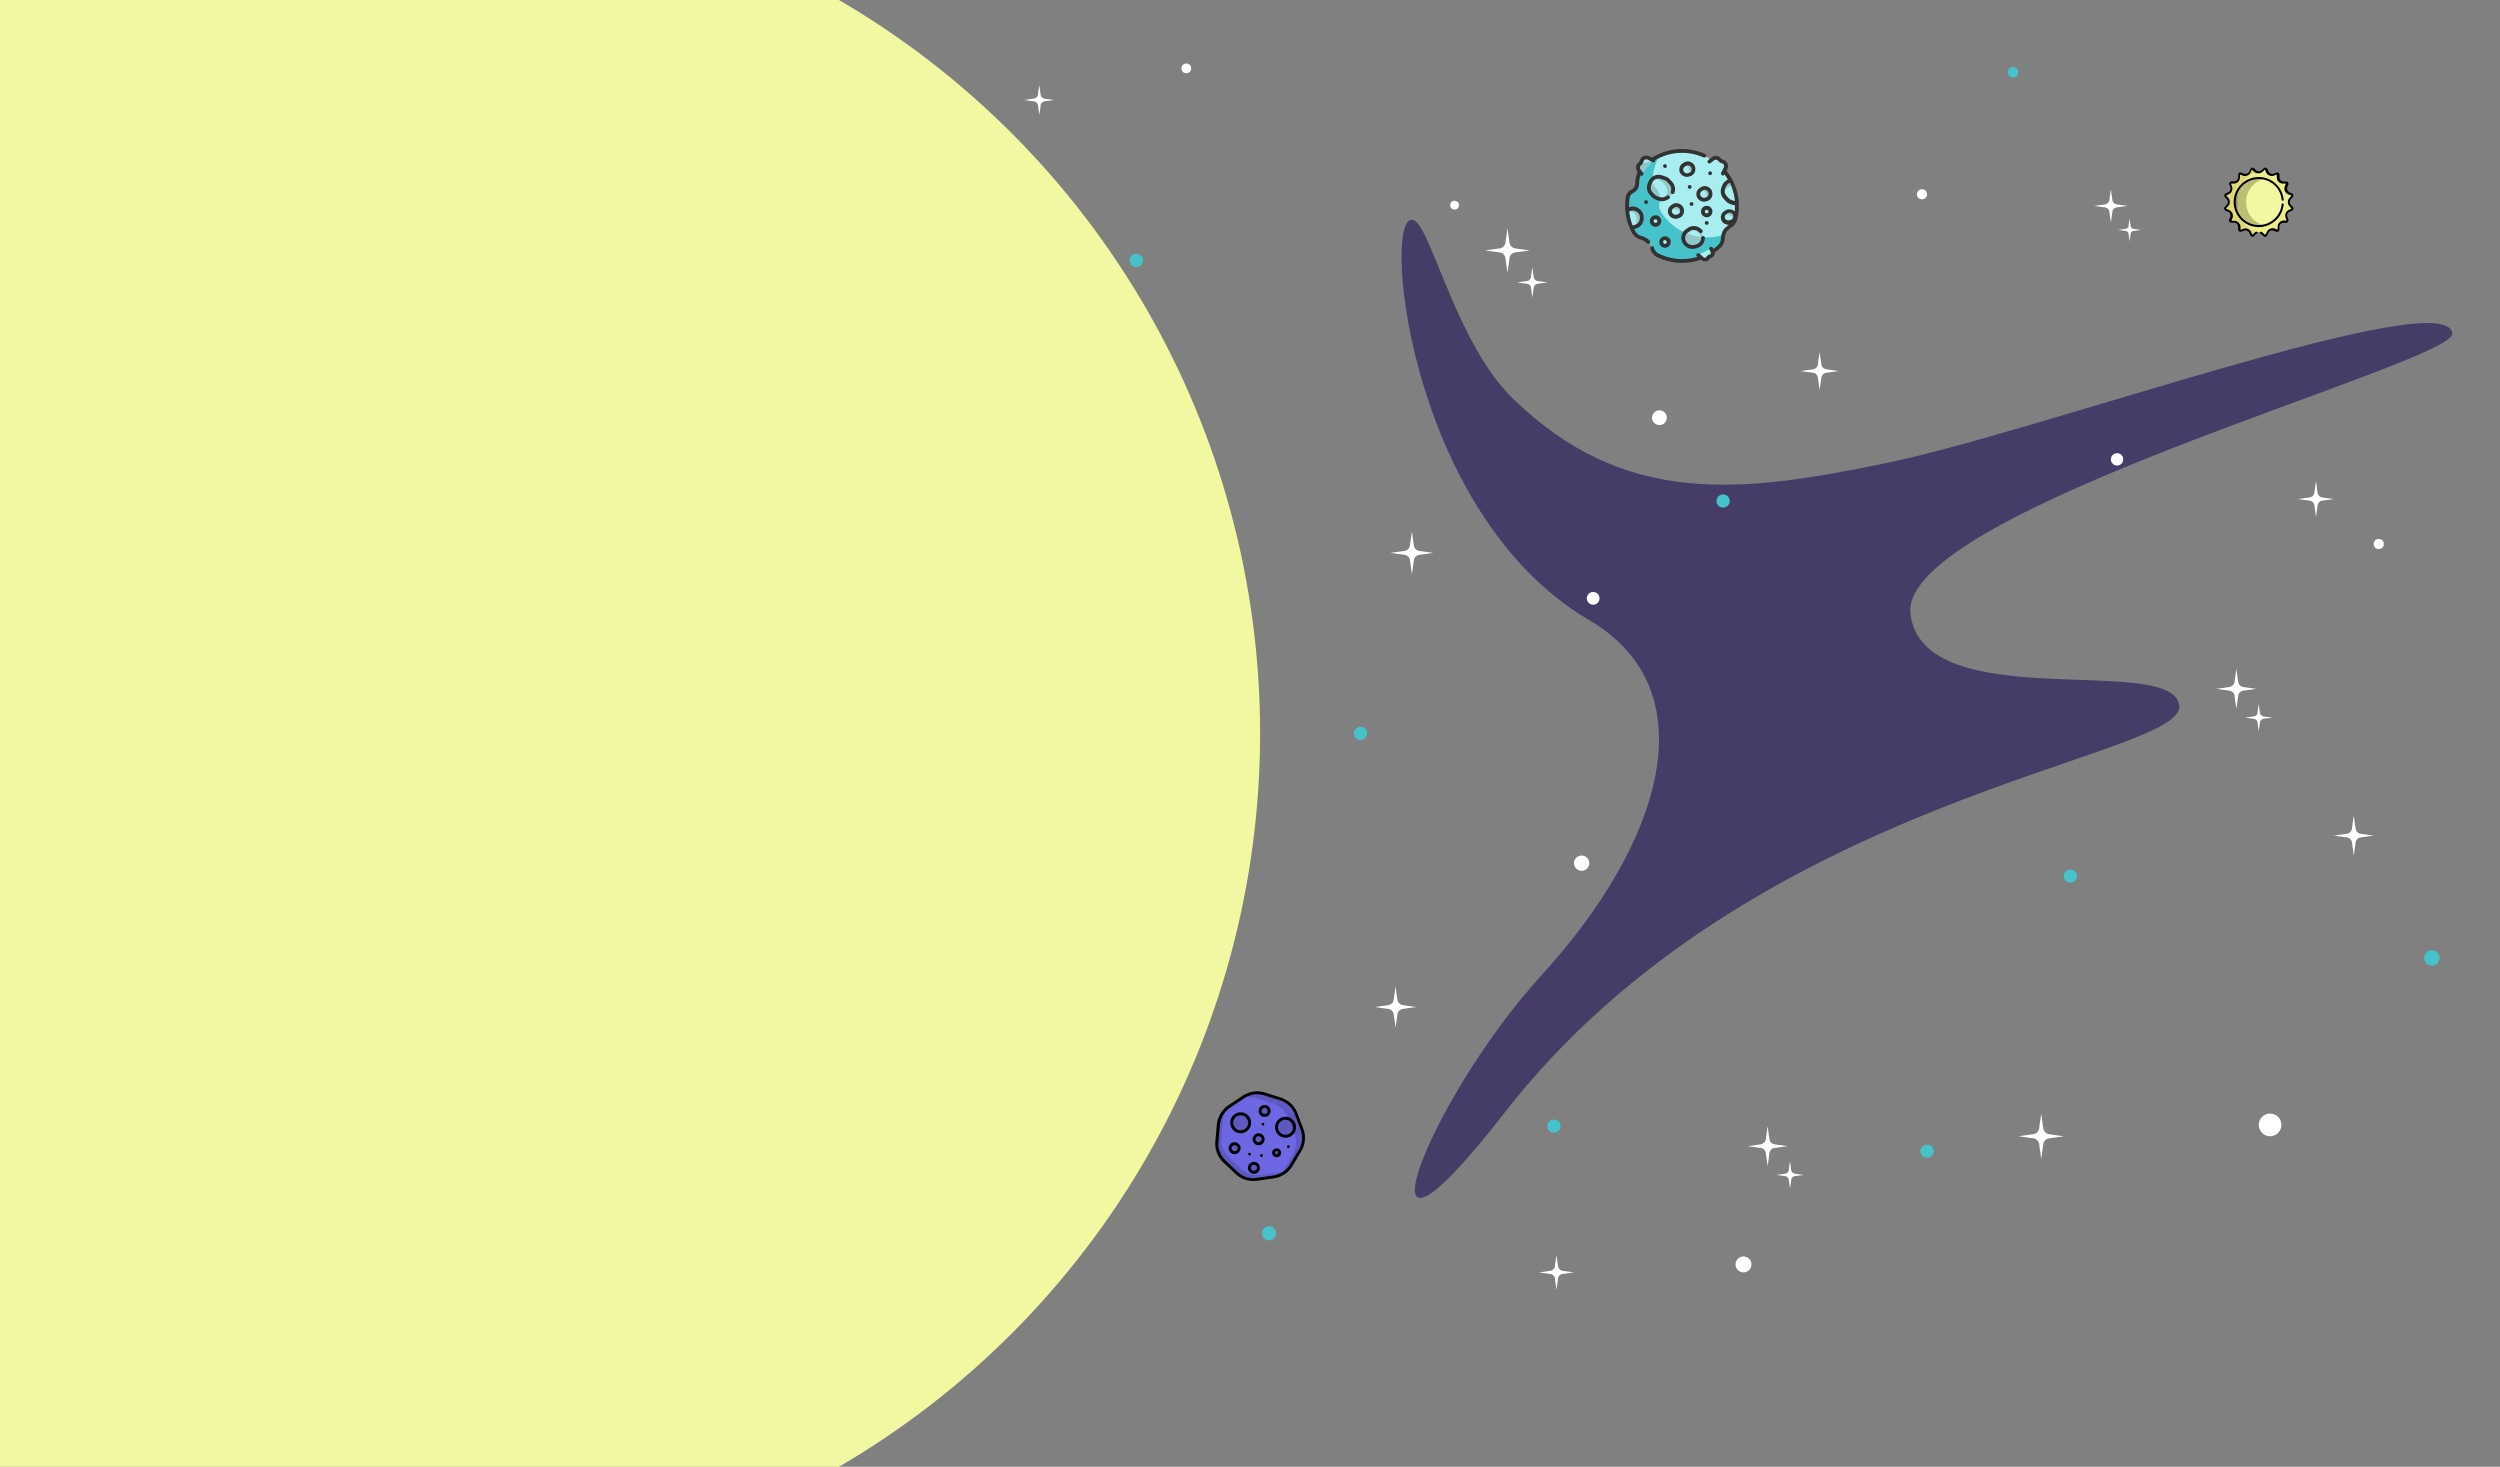 <svg id="visual" xmlns="http://www.w3.org/2000/svg" viewBox="0 0 767 450"><rect x="0" y="0" width="767" height="450" fill="#808080" stroke="none"/><defs><style>.cls-1{fill:#453c67;}.cls-2{fill:#f2f7a1;}.cls-3{fill:#fff;}.cls-4{fill:#46c2cb;}.cls-5{fill:#6d67e4;}.cls-6,.cls-8{fill:#25223a;}.cls-11,.cls-15,.cls-6,.cls-7{opacity:0.2;}.cls-11,.cls-15,.cls-6{isolation:isolate;}.cls-9{fill:#bdc3c7;}.cls-10{fill:#a8edef;}.cls-11,.cls-12{fill:#323232;}.cls-13{fill:#eded8e;}.cls-14{fill:#ddda76;}</style></defs><title>backgroundnaut</title><g id="Layer_1-2" data-name="Layer 1-2"><path class="cls-1" d="M464.08,122.21c34.42,33.53,70.14,29,114.3,19.93,47.4-9.72,172.1-55.28,174-39.87,1.15,9.1-170.15,54.37-166.25,86.09s80.53,11.78,82.47,28.1S537.47,243.64,461.48,341.52c-48.71,62.75-24.67-2.72,11.69-42.59S524.68,212,487.46,190.18c-57.15-33.54-63.93-129.8-53.25-122.35C439.4,71.46,447.24,105.8,464.08,122.21Z"/></g><circle class="cls-2" cx="126.08" cy="225" r="260.52"/><g id="Layer_1-2-2" data-name="Layer 1-2"><path class="cls-3" d="M645.74,62.73a1.62,1.62,0,0,0,1.43-1.43c.05-.6.45-3.24.45-3.24s.34,2.64.45,3.24a1.58,1.58,0,0,0,1.42,1.42l3.24.45s-2.64.38-3.24.45a1.53,1.53,0,0,0-1.42,1.43c-.08.6-.45,3.24-.45,3.24s-.39-2.64-.45-3.24a1.58,1.58,0,0,0-1.43-1.43c-.6-.06-3.24-.45-3.24-.45S645.14,62.79,645.74,62.73Z"/><path class="cls-3" d="M652.06,70.22a1.08,1.08,0,0,0,1-1c0-.41.31-2.2.31-2.2s.23,1.8.3,2.2a1.08,1.08,0,0,0,1,1l2.2.31-2.2.31a1,1,0,0,0-1,1c-.06.4-.31,2.2-.31,2.2s-.27-1.8-.31-2.2a1,1,0,0,0-1-1l-2.2-.31Z"/></g><g id="Layer_1-2-3" data-name="Layer 1-2"><path class="cls-3" d="M425.84,308.4a2,2,0,0,0,1.77-1.77c.06-.74.56-4,.56-4s.42,3.29.56,4a2,2,0,0,0,1.77,1.77l4,.56-4,.56a1.9,1.9,0,0,0-1.77,1.77c-.1.74-.56,4-.56,4s-.48-3.27-.56-4a2,2,0,0,0-1.77-1.77c-.74-.08-4-.56-4-.56S425.1,308.49,425.84,308.4Z"/></g><g id="Layer_1-2-4" data-name="Layer 1-2"><path class="cls-3" d="M430.77,169.05a2.06,2.06,0,0,0,1.83-1.83c.07-.77.58-4.16.58-4.16s.44,3.4.58,4.16a2,2,0,0,0,1.83,1.83l4.15.58-4.15.57a2,2,0,0,0-1.83,1.84c-.1.76-.58,4.15-.58,4.15s-.5-3.39-.58-4.15a2,2,0,0,0-1.83-1.84c-.77-.08-4.15-.57-4.15-.57S430,169.14,430.77,169.05Z"/></g><g id="Layer_1-2-5" data-name="Layer 1-2"><path class="cls-3" d="M460,76.23a2.16,2.16,0,0,0,1.91-1.91c.06-.79.6-4.31.6-4.31s.45,3.53.59,4.31A2.13,2.13,0,0,0,465,76.23l4.32.6s-3.52.5-4.32.6a2,2,0,0,0-1.9,1.91l-.6,4.31s-.53-3.52-.61-4.31a2.09,2.09,0,0,0-1.9-1.91c-.8-.09-4.32-.6-4.32-.6S459.19,76.32,460,76.23Z"/><path class="cls-3" d="M468.42,86.24a1.48,1.48,0,0,0,1.3-1.3c0-.55.41-2.94.41-2.94s.31,2.4.41,2.94a1.43,1.43,0,0,0,1.29,1.29l2.94.41-2.94.41a1.39,1.39,0,0,0-1.29,1.3c-.07.54-.41,2.94-.41,2.94s-.36-2.4-.41-2.94a1.42,1.42,0,0,0-1.3-1.3c-.54-.06-2.94-.41-2.94-.41S467.88,86.3,468.42,86.24Z"/></g><g id="Layer_1-2-6" data-name="Layer 1-2"><path class="cls-3" d="M475.56,389.9a1.7,1.7,0,0,0,1.5-1.5c.05-.63.47-3.4.47-3.4s.36,2.78.47,3.4a1.67,1.67,0,0,0,1.5,1.5l3.4.47-3.4.47a1.61,1.61,0,0,0-1.5,1.5c-.08.62-.47,3.4-.47,3.4s-.41-2.77-.47-3.4a1.66,1.66,0,0,0-1.5-1.5c-.63-.07-3.4-.47-3.4-.47S474.93,390,475.56,389.9Z"/></g><g id="Layer_1-2-7" data-name="Layer 1-2"><path class="cls-3" d="M623.65,348a2.21,2.21,0,0,0,2-1.95c.06-.81.61-4.39.61-4.39s.46,3.59.61,4.39a2.16,2.16,0,0,0,1.94,1.95l4.4.61-4.4.61a2.08,2.08,0,0,0-1.94,1.94c-.11.81-.61,4.4-.61,4.4s-.53-3.59-.62-4.4a2.11,2.11,0,0,0-1.94-1.94c-.81-.09-4.39-.61-4.39-.61S622.84,348.08,623.65,348Z"/></g><g id="Layer_1-2-8" data-name="Layer 1-2"><path class="cls-3" d="M540.06,351.1a2,2,0,0,0,1.72-1.71c.06-.72.54-3.88.54-3.88s.41,3.17.54,3.88a1.9,1.9,0,0,0,1.71,1.71l3.88.54-3.88.54a1.83,1.83,0,0,0-1.71,1.72l-.54,3.88s-.47-3.17-.54-3.88a1.89,1.89,0,0,0-1.72-1.72c-.71-.08-3.88-.54-3.88-.54Z"/><path class="cls-3" d="M547.65,360.1a1.32,1.32,0,0,0,1.16-1.17c0-.49.37-2.64.37-2.64s.28,2.16.37,2.64a1.29,1.29,0,0,0,1.16,1.17l2.65.37-2.65.36a1.25,1.25,0,0,0-1.16,1.17l-.37,2.64s-.32-2.15-.37-2.64a1.27,1.27,0,0,0-1.16-1.17c-.49-.05-2.65-.36-2.65-.36Z"/></g><g id="Layer_1-2-9" data-name="Layer 1-2"><path class="cls-3" d="M719.91,255.83a1.94,1.94,0,0,0,1.71-1.71c0-.71.53-3.86.53-3.86s.41,3.16.54,3.86a1.9,1.9,0,0,0,1.7,1.71l3.87.53s-3.15.45-3.87.54a1.83,1.83,0,0,0-1.7,1.71l-.54,3.86s-.46-3.15-.54-3.86a1.85,1.85,0,0,0-1.7-1.71c-.71-.08-3.87-.54-3.87-.54S719.2,255.91,719.91,255.83Z"/></g><g id="Layer_1-2-10" data-name="Layer 1-2"><path class="cls-3" d="M708.53,152.63a1.74,1.74,0,0,0,1.54-1.54c0-.64.48-3.48.48-3.48s.37,2.85.48,3.48a1.7,1.7,0,0,0,1.54,1.54l3.47.48-3.47.48a1.65,1.65,0,0,0-1.54,1.54c-.08.64-.48,3.48-.48,3.48s-.42-2.84-.49-3.48a1.67,1.67,0,0,0-1.53-1.54c-.64-.07-3.48-.48-3.48-.48S707.89,152.7,708.53,152.63Z"/></g><g id="Layer_1-2-11" data-name="Layer 1-2"><path class="cls-3" d="M556.12,113.33a1.86,1.86,0,0,0,1.64-1.64c0-.69.51-3.71.51-3.71s.39,3,.52,3.71a1.81,1.81,0,0,0,1.63,1.63l3.71.52-3.71.52a1.74,1.74,0,0,0-1.63,1.63c-.1.68-.52,3.71-.52,3.71s-.45-3-.52-3.71a1.79,1.79,0,0,0-1.63-1.64c-.68-.07-3.71-.51-3.71-.51S555.44,113.4,556.12,113.33Z"/></g><g id="Layer_1-2-12" data-name="Layer 1-2"><path class="cls-3" d="M683.86,210.8a2,2,0,0,0,1.72-1.71c.06-.72.54-3.89.54-3.89s.41,3.18.54,3.89a1.9,1.9,0,0,0,1.71,1.71l3.88.54s-3.16.45-3.88.54a1.83,1.83,0,0,0-1.71,1.71l-.54,3.89s-.47-3.17-.54-3.89a1.87,1.87,0,0,0-1.72-1.71c-.71-.08-3.88-.54-3.88-.54S683.15,210.88,683.86,210.8Z"/><path class="cls-3" d="M691.45,219.8a1.33,1.33,0,0,0,1.17-1.17c0-.49.36-2.64.36-2.64s.28,2.16.37,2.64a1.31,1.31,0,0,0,1.17,1.17l2.64.36-2.64.37a1.25,1.25,0,0,0-1.17,1.17c-.06.48-.37,2.64-.37,2.64s-.32-2.15-.37-2.64a1.27,1.27,0,0,0-1.16-1.17c-.49-.05-2.64-.37-2.64-.37S691,219.85,691.45,219.8Z"/></g><circle class="cls-4" cx="348.64" cy="79.9" r="2.06"/><circle class="cls-3" cx="446.26" cy="62.94" r="1.35"/><circle class="cls-3" cx="509.11" cy="128.15" r="2.27"/><circle class="cls-3" cx="589.67" cy="59.6" r="1.54"/><circle class="cls-4" cx="635.19" cy="268.81" r="2.03"/><circle class="cls-3" cx="485.25" cy="264.82" r="2.35"/><circle class="cls-3" cx="649.52" cy="140.93" r="1.9"/><circle class="cls-3" cx="488.78" cy="183.57" r="1.96"/><circle class="cls-4" cx="389.35" cy="378.38" r="2.19"/><circle class="cls-3" cx="534.9" cy="387.92" r="2.45"/><circle class="cls-3" cx="696.46" cy="345.12" r="3.48"/><circle class="cls-4" cx="746.09" cy="293.88" r="2.35"/><circle class="cls-3" cx="729.81" cy="166.9" r="1.55"/><circle class="cls-4" cx="617.6" cy="22.18" r="1.6"/><g id="Layer_1-2-13" data-name="Layer 1-2"><path class="cls-5" d="M399.42,346.46l-1.79-4.77a7.6,7.6,0,0,0-4.79-4.52L388,335.64a7.55,7.55,0,0,0-6.54,1l-4.25,2.84a5.4,5.4,0,0,0-.46.33,7.67,7.67,0,0,0-3,5.35l-.45,5.09a7.54,7.54,0,0,0,2.32,6.15l3.7,3.49a7.54,7.54,0,0,0,6.29,2l5.07-.72a7.76,7.76,0,0,0,5-2.92c.19-.25.36-.5.52-.76l2.61-4.42a7.52,7.52,0,0,0,.59-6.55Z"/><path class="cls-6" d="M395.7,358.19a7.81,7.81,0,0,1-5,2.92l-5.06.72a7.54,7.54,0,0,1-6.29-2l-3.7-3.49a7.58,7.58,0,0,1-2.33-6.15l.46-5.09a7.7,7.7,0,0,1,2.94-5.35,7.76,7.76,0,0,0-1.57,4l-.45,5.09A7.58,7.58,0,0,0,377,355l3.69,3.49a7.57,7.57,0,0,0,6.3,2l5.06-.72a7.76,7.76,0,0,0,3.62-1.54Z"/><path class="cls-6" d="M383.39,344.47a2.76,2.76,0,1,1-2.76-2.76A2.76,2.76,0,0,1,383.39,344.47Z"/><g class="cls-7"><path class="cls-8" d="M380.18,352.27a1.38,1.38,0,1,1-1.38-1.38A1.37,1.37,0,0,1,380.18,352.27Z"/><path class="cls-8" d="M389.35,340.8a1.38,1.38,0,0,1-2.75,0,1.38,1.38,0,1,1,2.75,0Z"/><path class="cls-8" d="M392.57,353.64a.92.92,0,1,1-.92-.92A.92.92,0,0,1,392.57,353.64Z"/><path class="cls-8" d="M387.52,349.51a1.38,1.38,0,1,1-2.75,0,1.38,1.38,0,0,1,2.75,0Z"/><path class="cls-8" d="M386.09,358.29a1.38,1.38,0,1,1-1.38-1.38A1.37,1.37,0,0,1,386.09,358.29Z"/></g><path class="cls-9" d="M395.32,352.27a.47.47,0,0,1-.33-.14.46.46,0,0,1-.13-.32.39.39,0,0,1,0-.18.6.6,0,0,1,.09-.15.49.49,0,0,1,.5-.1.44.44,0,0,1,.25.25.58.58,0,0,1,0,.18.45.45,0,0,1-.14.32.31.31,0,0,1-.15.1A.47.47,0,0,1,395.32,352.27Z"/><path class="cls-9" d="M387.06,355a.44.44,0,0,1-.46-.46.57.57,0,0,1,0-.18,1.3,1.3,0,0,1,.1-.15.48.48,0,0,1,.5-.09.4.4,0,0,1,.25.24.58.58,0,0,1,0,.18.47.47,0,0,1-.14.33.38.38,0,0,1-.15.09A.33.33,0,0,1,387.06,355Z"/><path class="cls-9" d="M383.39,354.56a.49.49,0,0,1-.33-.13.51.51,0,0,1-.13-.33.57.57,0,0,1,0-.18,1.3,1.3,0,0,1,.1-.15.48.48,0,0,1,.5-.09.38.38,0,0,1,.15.09.65.65,0,0,1,.1.15.58.58,0,0,1,0,.18.43.43,0,0,1-.29.42A.33.33,0,0,1,383.39,354.56Z"/><path class="cls-9" d="M387.52,345.38a.46.46,0,0,1-.33-.13.49.49,0,0,1-.13-.33.47.47,0,0,1,0-.17.56.56,0,0,1,.1-.15.47.47,0,0,1,.5-.1.46.46,0,0,1,.25.25.47.47,0,0,1,0,.17.46.46,0,0,1-.29.43A.47.47,0,0,1,387.52,345.38Z"/><path class="cls-6" d="M398.82,353l-2.6,4.42c-.16.26-.33.51-.52.76a7.61,7.61,0,0,1-2.15,1.17,4.81,4.81,0,0,0,.37-.55l2.61-4.42a7.58,7.58,0,0,0,.6-6.56l-1.8-4.76a7.6,7.6,0,0,0-4.78-4.53L385.69,337a7.56,7.56,0,0,0-5.26.25l1-.67a7.55,7.55,0,0,1,6.54-1l4.86,1.52a7.6,7.6,0,0,1,4.78,4.53l1.8,4.77a7.56,7.56,0,0,1-.6,6.55Z"/><path class="cls-6" d="M397.15,345.84a2.75,2.75,0,1,1-2.75-2.75A2.76,2.76,0,0,1,397.15,345.84Z"/><path d="M395.32,352.27a.47.47,0,0,1-.33-.14.46.46,0,0,1-.13-.32.39.39,0,0,1,0-.18.6.6,0,0,1,.09-.15.49.49,0,0,1,.5-.1.44.44,0,0,1,.25.25.58.58,0,0,1,0,.18.45.45,0,0,1-.14.32.31.31,0,0,1-.15.1A.47.47,0,0,1,395.32,352.27Z"/><path d="M387.06,355a.44.44,0,0,1-.46-.46.57.57,0,0,1,0-.18,1.3,1.3,0,0,1,.1-.15.48.48,0,0,1,.5-.09.4.4,0,0,1,.25.24.58.58,0,0,1,0,.18.47.47,0,0,1-.14.33.38.38,0,0,1-.15.09A.33.33,0,0,1,387.06,355Z"/><path d="M383.39,354.56a.49.49,0,0,1-.33-.13.51.51,0,0,1-.13-.33.57.57,0,0,1,0-.18,1.3,1.3,0,0,1,.1-.15.48.48,0,0,1,.5-.09.38.38,0,0,1,.15.09.65.65,0,0,1,.1.15.58.58,0,0,1,0,.18.43.43,0,0,1-.29.42A.33.33,0,0,1,383.39,354.56Z"/><path d="M387.52,345.38a.46.46,0,0,1-.33-.13.49.49,0,0,1-.13-.33.47.47,0,0,1,0-.17.56.56,0,0,1,.1-.15.47.47,0,0,1,.5-.1.46.46,0,0,1,.25.25.47.47,0,0,1,0,.17.46.46,0,0,1-.29.43A.47.47,0,0,1,387.52,345.38Z"/><path d="M398.06,341.53a8.14,8.14,0,0,0-5.08-4.8l-4.87-1.53a8.1,8.1,0,0,0-6.93,1l-4.25,2.84a8.13,8.13,0,0,0-3.61,6l-.45,5.1a7.94,7.94,0,0,0,2.46,6.52l3.7,3.48a7.9,7.9,0,0,0,5.49,2.19,9.36,9.36,0,0,0,1.18-.08l5.06-.72a8.14,8.14,0,0,0,5.85-3.9l2.61-4.41a8,8,0,0,0,.63-6.95l-1.8-4.77Zm.37,11.25h0l-2.6,4.41a7.24,7.24,0,0,1-5.19,3.46l-5.07.72a7.07,7.07,0,0,1-5.91-1.86L376,356a7,7,0,0,1-2.18-5.77l.45-5.09a7.26,7.26,0,0,1,3.2-5.35l4.26-2.84a7.17,7.17,0,0,1,6.15-.89l4.86,1.52a7.21,7.21,0,0,1,4.5,4.25l1.79,4.76a7.08,7.08,0,0,1-.56,6.16h0Z"/><path d="M394.4,342.63a3.21,3.21,0,1,0,2.27.94,3.21,3.21,0,0,0-2.27-.94Zm1.62,4.84a2.3,2.3,0,1,1-1.17-3.88,2.3,2.3,0,0,1,1.18,3.88Z"/><path d="M383.85,344.47a3.21,3.21,0,1,0-.94,2.27A3.21,3.21,0,0,0,383.85,344.47Zm-3.21,2.29a2.29,2.29,0,1,1,1.62-.67,2.28,2.28,0,0,1-1.62.67Z"/><path d="M378.8,350.43a1.83,1.83,0,0,0-.7,3.53,1.83,1.83,0,1,0,.7-3.53Zm.65,2.48a.94.94,0,0,1-1.3,0,.92.92,0,1,1,1.3,0Z"/><path d="M388,339a1.84,1.84,0,1,0,1.29.54A1.8,1.8,0,0,0,388,339Zm.65,2.48a.94.94,0,0,1-1.3,0,.91.91,0,0,1,.65-1.56.92.92,0,0,1,.65,1.56Z"/><path d="M390.69,352.67a1.37,1.37,0,0,0-.36,1.33,1.39,1.39,0,0,0,1,1,1.37,1.37,0,1,0-.62-2.3h0ZM392,354a.47.47,0,0,1-.58,0,.46.46,0,0,1,.34-.83.45.45,0,0,1,.37.45.44.44,0,0,1-.13.33Z"/><path d="M386.14,347.68a1.84,1.84,0,1,0,1.3.54,1.82,1.82,0,0,0-1.3-.54Zm.65,2.48a.94.94,0,0,1-1.3,0,.92.92,0,0,1,.65-1.56.91.91,0,0,1,.65,1.56Z"/><path d="M384.71,356.45a1.84,1.84,0,1,0,1.3.54A1.81,1.81,0,0,0,384.71,356.45Zm.65,2.48a.94.94,0,0,1-1.3,0,.91.91,0,0,1-.2-1,.92.92,0,0,1,1.7,0A.91.91,0,0,1,385.36,358.93Z"/></g><g id="Layer_1-2-14" data-name="Layer 1-2"><g id="Fill_Outline" data-name="Fill Outline"><g id="Color"><path class="cls-10" d="M500.81,58.71a2.75,2.75,0,0,0,1.47-2.4A7.5,7.5,0,0,1,504.42,51a16.87,16.87,0,0,1,28,16.16,3.38,3.38,0,0,1-1.57,2.17,1.94,1.94,0,0,0-.47.34l-.66.58a2.87,2.87,0,0,0-.78,1.18l-.09.29a6.1,6.1,0,0,0-.28,1.59,3.34,3.34,0,0,1-1,2.18,16.9,16.9,0,0,1-18.93,2.9,3.32,3.32,0,0,1-1.81-2.28,2.86,2.86,0,0,0-.64-1.29l-.24-.26a5.17,5.17,0,0,0-2.2-1.45l-.45-.14h0a3.54,3.54,0,0,1-2.07-1.65,16.78,16.78,0,0,1-1.87-10.74,2.41,2.41,0,0,1,1.32-1.77l.09,0Z"/><path class="cls-4" d="M529,71.24l-.06.14-.09.29a6.1,6.1,0,0,0-.28,1.59,3.29,3.29,0,0,1-1,2.18,16.91,16.91,0,0,1-18.94,2.9,3.28,3.28,0,0,1-1.8-2.28,2.78,2.78,0,0,0-.65-1.29l-.23-.26a5.23,5.23,0,0,0-2.2-1.45l-.44-.14h0a3.57,3.57,0,0,1-2.07-1.65,16.79,16.79,0,0,1-1.87-10.74,2.39,2.39,0,0,1,1.32-1.77l.08,0a2.76,2.76,0,0,0,1.07-1,2.82,2.82,0,0,0,.41-1.41A7.5,7.5,0,0,1,504.43,51a17.05,17.05,0,0,1,4.62-3.13A16.68,16.68,0,0,0,507,55a3.63,3.63,0,0,0,.89,2.5c.4.46.4.46,0,0l.29.36a5.1,5.1,0,0,1,1.1,2.38l.07.36a2.83,2.83,0,0,1-.14,1.44,3.3,3.3,0,0,0,.33,2.88,16.85,16.85,0,0,0,17.59,7.57,3.17,3.17,0,0,0,1.92-1.25h0Z"/><path class="cls-10" d="M507.24,49.21l-1.48-.76a1.46,1.46,0,0,0-2,.63.93.93,0,0,0-.12.33,1.47,1.47,0,0,1-.43.73l-.23.21a1.48,1.48,0,0,0-.15,2l.78,1,3.61-4.12Z"/><path class="cls-11" d="M503.14,50.31a17.33,17.33,0,0,1,2.56-.61,2.74,2.74,0,0,0,1.37-.57l.17.08-3.61,4.12-.78-1a1.46,1.46,0,0,1,.15-2l.14,0Z"/><path class="cls-10" d="M525,76.2l.39.79a1.11,1.11,0,0,1-.51,1.47.48.48,0,0,1-.18.06h0a1.16,1.16,0,0,0-.65.5,1.1,1.1,0,0,1-1.5.39l-.15-.11-1.32-1.13,3.94-2Z"/><path class="cls-10" d="M512,55.43l.65.73a2.78,2.78,0,0,1,.57,2.72,2.72,2.72,0,0,1-1.28,1.53l-.66.37A2.76,2.76,0,0,1,509,61l-.68-.22a2.84,2.84,0,0,1-1.18-.78l-.58-.65a2.77,2.77,0,0,1-.51-2.86l.23-.58a2.77,2.77,0,0,1,1.84-1.64h0a2.72,2.72,0,0,1,1.6,0l1.05.35a2.78,2.78,0,0,1,1.18.78Z"/><path class="cls-10" d="M517.6,70.78l.56-.38a2.68,2.68,0,0,1,3,0l.13.09a2.69,2.69,0,0,1,1.2,2.23V73a2.68,2.68,0,0,1-2,2.6l-.57.14a2.7,2.7,0,0,1-2.14-.37l-.12-.08a2.67,2.67,0,0,1,0-4.46Z"/><path class="cls-10" d="M521.77,58.19l.35-.23A1.66,1.66,0,0,1,524,58l.09.06a1.65,1.65,0,0,1,.73,1.38v.14a1.67,1.67,0,0,1-1.25,1.61l-.36.09a1.67,1.67,0,0,1-1.32-.23l-.08-.06a1.66,1.66,0,0,1-.66-1.91,1.64,1.64,0,0,1,.66-.85Z"/><path class="cls-10" d="M529.33,65.17l.35-.23a1.64,1.64,0,0,1,1.85,0l.08,0a1.67,1.67,0,0,1,.74,1.38v.14a1.67,1.67,0,0,1-1.26,1.62l-.35.08a1.68,1.68,0,0,1-1.33-.23l-.08,0a1.66,1.66,0,0,1-.65-1.91,1.63,1.63,0,0,1,.65-.86h0Z"/><path class="cls-10" d="M513.05,63.43l.35-.24a1.66,1.66,0,0,1,1.84,0l.08.06a1.65,1.65,0,0,1,.74,1.38v.14a1.65,1.65,0,0,1-1.26,1.61l-.35.09a1.69,1.69,0,0,1-1.33-.23l-.07,0a1.66,1.66,0,0,1-.66-1.91,1.7,1.7,0,0,1,.66-.86Z"/><path class="cls-10" d="M516.53,50.63l.36-.23a1.63,1.63,0,0,1,1.84,0l.08.05a1.65,1.65,0,0,1,.74,1.39V52a1.67,1.67,0,0,1-1.26,1.62l-.35.08a1.65,1.65,0,0,1-1.33-.23l-.08,0a1.66,1.66,0,0,1-.65-1.91,1.74,1.74,0,0,1,.65-.86h0Z"/><circle class="cls-10" cx="523.62" cy="64.91" r="1.16"/><circle class="cls-10" cx="510.82" cy="74.21" r="1.16"/><circle class="cls-10" cx="507.92" cy="67.81" r="1.16"/><path class="cls-10" d="M503.7,66.73V67a2.69,2.69,0,0,1-2,2.61l-.57.14a2.78,2.78,0,0,1-.57.07,16.71,16.71,0,0,1-1.29-5.25l.17-.11a2.68,2.68,0,0,1,3,0l.13.09a2.66,2.66,0,0,1,1.19,2.23Z"/><path class="cls-10" d="M532.9,62.27a2.53,2.53,0,0,1-1.19-.11l-.68-.23a2.69,2.69,0,0,1-1.18-.78l-.58-.65a2.75,2.75,0,0,1-.51-2.86l.23-.58a2.75,2.75,0,0,1,1.84-1.64h0l.17,0a16.79,16.79,0,0,1,1.9,6.89h0Z"/><path class="cls-11" d="M509.34,60.59l-.07-.35a5.09,5.09,0,0,0-1.1-2.39l-.29-.36h0A3.62,3.62,0,0,1,507,55a.15.15,0,0,1,0-.07,2.79,2.79,0,0,0-.68,1l-.23.57a2.76,2.76,0,0,0,.51,2.87l.58.65a2.78,2.78,0,0,0,1.18.78L509,61l.34.07a4,4,0,0,0,0-.49Z"/><path class="cls-11" d="M512.63,56.16l-.65-.73a2.75,2.75,0,0,0-1.18-.78l-1.05-.35a2.73,2.73,0,0,0-1.6,0h0a2.81,2.81,0,0,0-1,.5,2.7,2.7,0,0,1,.85.13l1,.35a2.81,2.81,0,0,1,1.19.78l.65.73a2.76,2.76,0,0,1-.22,3.9,2.32,2.32,0,0,1-.49.35l-.23.13a2.64,2.64,0,0,0,1.31-.34l.66-.37A2.75,2.75,0,0,0,513,56.65a2.09,2.09,0,0,0-.35-.49Z"/><path class="cls-11" d="M521.26,70.49l-.13-.09a2.68,2.68,0,0,0-3,0l-.56.38a2.69,2.69,0,0,0-.75,3.72,2.78,2.78,0,0,0,.75.74l.12.08a2.7,2.7,0,0,0,2.14.37l.57-.14a2.68,2.68,0,0,0,2-2.6v-.23a2.69,2.69,0,0,0-1.2-2.23Zm-4.27.88h0l.56-.38a2.68,2.68,0,0,1,3,0l.14.09a2.7,2.7,0,0,1,1.12,1.62A16.77,16.77,0,0,1,517,71.37Z"/><path class="cls-11" d="M524.78,59.4v.14a1.67,1.67,0,0,1-1.25,1.61l-.34.08a1.63,1.63,0,0,0,.43-1.11V60a1.66,1.66,0,0,0-.74-1.38l-.09-.06a1.67,1.67,0,0,0-1.13-.26l.11-.09.35-.23A1.66,1.66,0,0,1,524,58l.08,0a1.68,1.68,0,0,1,.74,1.39Z"/><path class="cls-11" d="M519.55,51.84V52a1.66,1.66,0,0,1-1.26,1.61l-.34.08a1.58,1.58,0,0,0,.43-1.11v-.14a1.69,1.69,0,0,0-.73-1.38l-.09-.06a1.68,1.68,0,0,0-1.13-.26l.1-.09.36-.23a1.65,1.65,0,0,1,1.83,0l.09.05a1.68,1.68,0,0,1,.74,1.39Z"/><path class="cls-11" d="M528.81,58.65a2.74,2.74,0,0,1,1-1l.76-.43a2.58,2.58,0,0,1,1.12-.35c-.21-.52-.44-1-.69-1.51l-.17.05h0A2.76,2.76,0,0,0,529,57.06l-.22.58a2.78,2.78,0,0,0-.17,1.37l.21-.36Z"/><path class="cls-11" d="M532.34,66.38v.14a1.67,1.67,0,0,1-.58,1.27v-.25a1.68,1.68,0,0,0-.73-1.38l-.09-.06a1.66,1.66,0,0,0-1.84,0l-.35.24-.16.12a1.57,1.57,0,0,1,.09-.43,1.65,1.65,0,0,1,.66-.86l.35-.23a1.65,1.65,0,0,1,1.83,0l.09,0a1.68,1.68,0,0,1,.74,1.39h0Z"/><path class="cls-11" d="M516.06,64.63v.14a1.65,1.65,0,0,1-.59,1.27.37.37,0,0,0,0-.11v-.14a1.67,1.67,0,0,0-.74-1.38l-.08,0a1.63,1.63,0,0,0-1.84,0l-.35.23-.16.12a1.56,1.56,0,0,1,.08-.43,1.64,1.64,0,0,1,.66-.85l.35-.24a1.66,1.66,0,0,1,1.84,0l.09.06a1.64,1.64,0,0,1,.73,1.38Z"/><path class="cls-11" d="M523.62,63.74a1.16,1.16,0,0,0-1.06.69A1.16,1.16,0,0,1,524.1,66a1.16,1.16,0,0,0-.48-2.22Z"/><path class="cls-11" d="M507.92,66.65a1.17,1.17,0,0,0-1.06.68,1.17,1.17,0,0,1,1.54.58,1.23,1.23,0,0,1,0,1,1.16,1.16,0,0,0-.48-2.22Z"/><path class="cls-11" d="M510.82,73.05a1.15,1.15,0,0,0-1.05.68,1.16,1.16,0,0,1,1.53,1.54,1.16,1.16,0,0,0-.48-2.22Z"/><path class="cls-11" d="M503.7,66.72V67a2.66,2.66,0,0,1-2,2.58l-.58.14-.13,0a2.64,2.64,0,0,0,1.12-2.16V67.3a2.66,2.66,0,0,0-1.18-2.21l-.13-.08a2.66,2.66,0,0,0-1.52-.45v0l.17-.11a2.64,2.64,0,0,1,2.95,0l.13.09a2.62,2.62,0,0,1,1.18,2.21Z"/><path class="cls-10" d="M527,52.91a2.14,2.14,0,0,0,2.33-1.11l.09-.17a1.47,1.47,0,0,0-.63-2,1.4,1.4,0,0,0-.34-.13,1.34,1.34,0,0,1-.73-.43l-.21-.22a1.46,1.46,0,0,0-2-.15l-1.06.82,1,2.19a2.14,2.14,0,0,0,1.5,1.19h0Z"/></g><g id="Outline_copy" data-name="Outline copy"><path class="cls-12" d="M529.69,52.36l.24-.44a2.06,2.06,0,0,0-.88-2.77,2.64,2.64,0,0,0-.47-.17.89.89,0,0,1-.45-.26l-.21-.22a2,2,0,0,0-2.76-.22l-1.06.82a.58.58,0,0,0,.72.92l1.06-.83a.89.89,0,0,1,1.2.1l.2.22a2,2,0,0,0,1,.6.89.89,0,0,1,.66,1.07.7.7,0,0,1-.08.2L528.06,53a.59.59,0,0,0,.25.78.57.57,0,0,0,.67-.1.48.48,0,0,0,.12-.16h0a16.65,16.65,0,0,1,1,1.58,3.38,3.38,0,0,0-1.71,1.8l-.23.57a3.34,3.34,0,0,0,.62,3.47l.58.65a3.46,3.46,0,0,0,1.43,1l.68.22a3.84,3.84,0,0,0,.81.15,17.6,17.6,0,0,1-.07,1.92,3.17,3.17,0,0,0-.34-.28l-.08,0a2.22,2.22,0,0,0-2.49,0l-.35.23a2.25,2.25,0,0,0-.42,3.37,2.27,2.27,0,0,0,.44.38l.06,0a2.28,2.28,0,0,0,1.24.37h.17a2.73,2.73,0,0,0-.47.35l-.66.58a3.38,3.38,0,0,0-.94,1.43l-.1.29a7.75,7.75,0,0,0-.31,1.73,2.72,2.72,0,0,1-.8,1.8,16.31,16.31,0,0,1-1.51,1.24l-.14-.29a.58.58,0,1,0-1.05.49l.38.79a.5.5,0,0,1,0,.43.54.54,0,0,1-.34.29,1.65,1.65,0,0,0-1,.76.53.53,0,0,1-.71.18l-.07-.05-1.33-1.13a.58.58,0,0,0-.82.06.58.58,0,0,0,.07.82h0l.11.1A16.24,16.24,0,0,1,509,77.84,2.71,2.71,0,0,1,507.46,76a.59.59,0,0,0-.7-.44.58.58,0,0,0-.44.67,3.85,3.85,0,0,0,2.12,2.68,17.5,17.5,0,0,0,13.45.75l.16.14a1.68,1.68,0,0,0,1.09.39,1.27,1.27,0,0,0,.28,0,1.66,1.66,0,0,0,1.17-.8.53.53,0,0,1,.31-.24,1.66,1.66,0,0,0,1.22-1.68A17.62,17.62,0,0,0,528,75.88a3.88,3.88,0,0,0,1.16-2.56,6,6,0,0,1,.25-1.45l.1-.28a2.18,2.18,0,0,1,.62-.94l.65-.59a3.09,3.09,0,0,1,.37-.26A4,4,0,0,0,533,67.27a17.32,17.32,0,0,0-3.34-14.92h0Zm1.52,9a2.31,2.31,0,0,1-.93-.62l-.58-.65a2.18,2.18,0,0,1-.4-2.26l.23-.58a2.17,2.17,0,0,1,1.18-1.18,16.25,16.25,0,0,1,1.56,5.59,1.53,1.53,0,0,1-.37-.08l-.68-.22Zm-1.48,6.11-.08,0a1.08,1.08,0,0,1,0-1.8l.35-.23a1,1,0,0,1,1.19,0l.09,0a1.08,1.08,0,0,1,.48.9v.14a1.08,1.08,0,0,1-.82,1l-.35.09a1,1,0,0,1-.86-.15Z"/><path class="cls-12" d="M506.17,73.84A5.93,5.93,0,0,0,504,72.52l-.41-.14-.05,0A3.07,3.07,0,0,1,501.77,71c-.14-.25-.26-.51-.39-.76l.43-.11A3.24,3.24,0,0,0,504.28,67v-.22A3.24,3.24,0,0,0,502.84,64l-.13-.08a3.22,3.22,0,0,0-2.92-.35c0-.14,0-.28,0-.42a16.75,16.75,0,0,1,.2-2.55,1.8,1.8,0,0,1,1-1.33l.11-.05a3.44,3.44,0,0,0,1.28-1.2,3.3,3.3,0,0,0,.5-1.7,8.11,8.11,0,0,1,.44-2.53.6.6,0,0,0,.32.12.59.59,0,0,0,.46-.94l-.78-1a.89.89,0,0,1,.1-1.2l.22-.21a2,2,0,0,0,.6-1,.89.89,0,0,1,1.07-.66l.2.08,1.48.77a.58.58,0,0,0,.79-.25h0a.57.57,0,0,0,0-.34,16.17,16.17,0,0,1,9.63-2.21,15.9,15.9,0,0,1,5.2,1.34.58.58,0,0,0,.48-1.06,17.22,17.22,0,0,0-5.58-1.44,17.41,17.41,0,0,0-10.69,2.58l-.82-.43a2.06,2.06,0,0,0-2.76.88,2,2,0,0,0-.17.47.89.89,0,0,1-.26.45l-.22.2a2,2,0,0,0-.22,2.77l.07.1a9.22,9.22,0,0,0-.76,3.51,2.22,2.22,0,0,1-.33,1.12,2.17,2.17,0,0,1-.82.77l-.08,0a3,3,0,0,0-1.64,2.2,17.41,17.41,0,0,0,1.93,11.12,4.17,4.17,0,0,0,2.37,1.91h0l.44.15a4.67,4.67,0,0,1,1.74,1.06.58.58,0,0,0,.82,0,.59.59,0,0,0,0-.81h0Zm-4.11-8.94.12.09a2,2,0,0,1,.93,1.74V67a2.09,2.09,0,0,1-1.58,2l-.58.14-.08,0a16.13,16.13,0,0,1-1-4.27,2.08,2.08,0,0,1,2.21.08Z"/><path class="cls-12" d="M506.73,60.38a3.43,3.43,0,0,0,1.44.95l.67.22a3.35,3.35,0,0,0,2.7-.25l.42-.24a.58.58,0,1,0-.57-1h0l-.42.24a2.25,2.25,0,0,1-1.76.16l-.68-.22a2.09,2.09,0,0,1-.93-.62L507,59a2.15,2.15,0,0,1-.4-2.26l.22-.57a2.2,2.2,0,0,1,2.73-1.27l1.05.35a2.09,2.09,0,0,1,.93.62l.66.73a2.21,2.21,0,0,1,.44,2.15.58.58,0,1,0,1.1.36,3.37,3.37,0,0,0-.67-3.29l-.66-.73a3.29,3.29,0,0,0-1.43-.94l-1.05-.35a3.34,3.34,0,0,0-4.17,1.94l-.23.57a3.32,3.32,0,0,0,.62,3.46l.58.65Z"/><path class="cls-12" d="M517.3,75.72l.12.09a3.31,3.31,0,0,0,2.6.45l.57-.15A3.24,3.24,0,0,0,523.06,73a.58.58,0,1,0-1.16,0,2.1,2.1,0,0,1-1.59,2l-.57.14a2.1,2.1,0,0,1-1.67-.29l-.12-.08a2.09,2.09,0,0,1-.58-2.91,2,2,0,0,1,.58-.58l.56-.38a2.1,2.1,0,0,1,2.33,0L521,71a2.18,2.18,0,0,1,.4.34.57.57,0,0,0,.82,0,.59.59,0,0,0,0-.82,3.36,3.36,0,0,0-.61-.52l-.14-.09a3.23,3.23,0,0,0-3.62,0l-.56.37a3.27,3.27,0,0,0-.9,4.53,3.21,3.21,0,0,0,.9.9h0Z"/><path class="cls-12" d="M521.79,57.47l-.35.24a2.24,2.24,0,0,0-.62,3.11,2.44,2.44,0,0,0,.62.62l.08.05a2.27,2.27,0,0,0,1.79.31l.36-.09a2.22,2.22,0,0,0,1.69-2.17V59.4a2.26,2.26,0,0,0-1-1.87l-.09-.06a2.25,2.25,0,0,0-2.49,0Zm1.85,1,.08.06a1.07,1.07,0,0,1,.48.89v.14a1.08,1.08,0,0,1-.81,1l-.36.09a1.06,1.06,0,0,1-.86-.15l-.08-.05a1.08,1.08,0,0,1-.3-1.5,1.22,1.22,0,0,1,.3-.3l.35-.23a1.09,1.09,0,0,1,1.2,0Z"/><path class="cls-12" d="M512.8,66.73a2.26,2.26,0,0,0,1.79.31l.35-.09a2.24,2.24,0,0,0,1.7-2.18v-.13a2.24,2.24,0,0,0-1-1.87l-.08-.06a2.25,2.25,0,0,0-2.49,0l-.35.23a2.24,2.24,0,0,0-.62,3.11,2.48,2.48,0,0,0,.62.63Zm.14-2.26a1.14,1.14,0,0,1,.43-.56l.35-.23a1.05,1.05,0,0,1,1.2,0l.08.06a1.07,1.07,0,0,1,.48.9v.13a1.08,1.08,0,0,1-.82,1l-.35.09a1.05,1.05,0,0,1-.86-.15l-.08-.05A1.1,1.1,0,0,1,512.94,64.47Z"/><path class="cls-12" d="M520.13,51.84a2.24,2.24,0,0,0-1-1.87l-.08-.06a2.25,2.25,0,0,0-2.49,0l-.35.23a2.24,2.24,0,0,0-.62,3.11,2.48,2.48,0,0,0,.62.63l.08,0a2.26,2.26,0,0,0,1.79.31l.35-.09a2.24,2.24,0,0,0,1.7-2.17v-.14ZM519,52a1.08,1.08,0,0,1-.82,1.05l-.35.09a1.07,1.07,0,0,1-.87-.15l-.08-.05a1.09,1.09,0,0,1-.29-1.5,1.18,1.18,0,0,1,.29-.3l.36-.23a1,1,0,0,1,1.19,0l.09.06a1.05,1.05,0,0,1,.48.89V52Z"/><path class="cls-12" d="M525.37,64.91a1.75,1.75,0,1,0-1.75,1.74A1.75,1.75,0,0,0,525.37,64.91Zm-1.75.58a.58.58,0,1,1,.58-.58A.58.58,0,0,1,523.62,65.49Z"/><path class="cls-12" d="M510.82,76a1.75,1.75,0,1,0-1.74-1.75A1.75,1.75,0,0,0,510.82,76Zm0-2.33a.58.58,0,1,1-.58.58A.58.58,0,0,1,510.82,73.63Z"/><path class="cls-12" d="M507.92,69.56a1.75,1.75,0,1,0-1.75-1.74A1.74,1.74,0,0,0,507.92,69.56Zm0-2.33a.58.58,0,1,1-.58.58A.58.58,0,0,1,507.92,67.23Z"/><circle class="cls-12" cx="518.97" cy="62.58" r="0.58"/><circle class="cls-12" cx="518.39" cy="57.35" r="0.58"/><circle class="cls-12" cx="524.66" cy="53.15" r="0.58"/><circle class="cls-12" cx="523.62" cy="68.4" r="0.58"/><circle class="cls-12" cx="510.82" cy="50.95" r="0.58"/><circle class="cls-12" cx="505.01" cy="62" r="0.58"/></g></g></g><g id="Layer_1-2-15" data-name="Layer 1-2"><path class="cls-13" d="M703.18,63.71l-.58-.62a1.6,1.6,0,0,1,0-2.18l.58-.62a.39.39,0,0,0-.13-.62l-.77-.35a1.59,1.59,0,0,1-.83-2l.3-.8a.4.4,0,0,0-.35-.53l-.85,0A1.59,1.59,0,0,1,699,54.42l0-.85a.39.39,0,0,0-.53-.35l-.8.3a1.58,1.58,0,0,1-2-.84l-.36-.77a.39.39,0,0,0-.62-.12l-.62.58a1.6,1.6,0,0,1-1.66.32h-.79l-3.09,2.08-2.14,3.53v8.79l4.33,3.78,1.69.44a1.58,1.58,0,0,1,1.66.32l.62.58a.39.39,0,0,0,.62-.12l.36-.78a1.59,1.59,0,0,1,2-.83l.8.3a.4.4,0,0,0,.53-.35l0-.85A1.6,1.6,0,0,1,700.55,68l.85,0a.39.39,0,0,0,.35-.52l-.3-.8a1.59,1.59,0,0,1,.83-2l.77-.36a.38.38,0,0,0,.13-.61Z"/><path class="cls-14" d="M686.16,62a10,10,0,0,1,6.25-9.31,1.66,1.66,0,0,1-.52-.32l-.62-.58a.39.39,0,0,0-.62.12l-.35.77a1.59,1.59,0,0,1-2,.84l-.8-.3a.38.38,0,0,0-.52.35l0,.85A1.59,1.59,0,0,1,685.4,56l-.85,0a.4.4,0,0,0-.35.53l.3.8a1.6,1.6,0,0,1-.83,2l-.78.35a.39.39,0,0,0-.12.62l.58.62a1.6,1.6,0,0,1,0,2.18l-.58.62a.39.39,0,0,0,.12.62l.78.35a1.6,1.6,0,0,1,.83,2l-.3.8a.4.4,0,0,0,.35.53l.85,0a1.59,1.59,0,0,1,1.54,1.53l0,.85a.38.38,0,0,0,.52.35l.8-.3a1.6,1.6,0,0,1,2,.84l.35.77a.39.39,0,0,0,.62.12l.62-.58a1.66,1.66,0,0,1,.52-.32A10,10,0,0,1,686.16,62Z"/><path class="cls-2" d="M694.37,54.76a7.55,7.55,0,0,0,0,14.47,7.37,7.37,0,0,0,0-14.47Z"/><path class="cls-15" d="M689.12,62a7.37,7.37,0,0,1,5.61-7.16,7.17,7.17,0,0,0-1.75-.21,7.37,7.37,0,0,0,0,14.73,7.17,7.17,0,0,0,1.75-.21A7.36,7.36,0,0,1,689.12,62Z"/><path d="M682.54,63.49a.71.71,0,0,0-.17.62.69.69,0,0,0,.39.5l.78.36a1.28,1.28,0,0,1,.67,1.61l-.3.8A.7.7,0,0,0,684,68a.69.69,0,0,0,.56.31l.85,0a1.3,1.3,0,0,1,1.24,1.24l0,.85A.72.72,0,0,0,687,71a.7.7,0,0,0,.63.07l.8-.3a1.3,1.3,0,0,1,1.62.67l.35.78a.69.69,0,0,0,.5.39.71.71,0,0,0,.62-.17l.62-.58a1.27,1.27,0,0,1,.29-.21.31.31,0,1,0-.29-.55,2.08,2.08,0,0,0-.43.3l-.62.58a.07.07,0,0,1-.07,0,.05.05,0,0,1,0,0l-.36-.78a1.91,1.91,0,0,0-2.4-1l-.8.3a.08.08,0,0,1-.07,0,.09.09,0,0,1,0-.06l0-.85a1.92,1.92,0,0,0-1.84-1.84l-.85,0a.09.09,0,0,1-.06,0,.1.1,0,0,1,0-.08l.3-.8a1.9,1.9,0,0,0-1-2.39L683,64s0,0,0-.06a.08.08,0,0,1,0-.06l.58-.63a1.89,1.89,0,0,0,0-2.6l-.58-.62a.1.1,0,0,1,0-.07s0,0,0,0l.77-.36a1.9,1.9,0,0,0,1-2.4l-.3-.8a.08.08,0,0,1,0-.07.07.07,0,0,1,.06,0l.85,0a1.92,1.92,0,0,0,1.84-1.84l0-.85a.09.09,0,0,1,0-.06.08.08,0,0,1,.07,0l.8.3a1.91,1.91,0,0,0,2.4-1l.36-.78a.05.05,0,0,1,0,0s0,0,.07,0l.62.58a1.91,1.91,0,0,0,2.6,0l.62-.58s.05,0,.07,0a.07.07,0,0,1,.06,0l.35.78a1.92,1.92,0,0,0,2.4,1l.8-.3a.08.08,0,0,1,.07,0,.07.07,0,0,1,0,.06l0,.85a1.91,1.91,0,0,0,1.84,1.84l.85,0a.09.09,0,0,1,.06,0,.08.08,0,0,1,0,.07l-.3.8a1.91,1.91,0,0,0,1,2.4L703,60a.05.05,0,0,1,0,0,.1.1,0,0,1,0,.07l-.58.62a1.91,1.91,0,0,0,0,2.6l.58.63a.08.08,0,0,1,0,.06.06.06,0,0,1,0,.06l-.78.36a1.9,1.9,0,0,0-1,2.39l.3.8a.11.11,0,0,1,0,.08.09.09,0,0,1-.06,0l-.85,0a1.9,1.9,0,0,0-1.84,1.84l0,.85a.07.07,0,0,1,0,.06s0,0-.07,0l-.8-.3a1.92,1.92,0,0,0-2.4,1L695,72a.06.06,0,0,1-.06,0s0,0-.07,0l-.62-.58a1.84,1.84,0,0,0-.43-.3.31.31,0,0,0-.42.13.31.31,0,0,0,.14.42,1.94,1.94,0,0,1,.29.21l.62.58a.71.71,0,0,0,.48.19l.13,0a.69.69,0,0,0,.5-.39l.36-.78a1.29,1.29,0,0,1,1.61-.67l.8.3A.73.73,0,0,0,699,71a.69.69,0,0,0,.31-.56l0-.85a1.28,1.28,0,0,1,1.24-1.23l.85,0A.71.71,0,0,0,702,68a.73.73,0,0,0,.08-.64l-.3-.8a1.27,1.27,0,0,1,.67-1.61l.77-.36a.7.7,0,0,0,.4-.5.68.68,0,0,0-.18-.61l-.58-.62a1.28,1.28,0,0,1,0-1.75l.58-.63a.68.68,0,0,0,.18-.61.7.7,0,0,0-.4-.5l-.77-.36a1.27,1.27,0,0,1-.67-1.61l.3-.8A.73.73,0,0,0,702,56a.67.67,0,0,0-.55-.3l-.85,0a1.29,1.29,0,0,1-1.24-1.24l0-.85a.7.7,0,0,0-.95-.63l-.8.3a1.29,1.29,0,0,1-1.61-.67l-.36-.78a.67.67,0,0,0-.5-.39.68.68,0,0,0-.61.17l-.62.58a1.28,1.28,0,0,1-1.75,0l-.62-.58a.71.71,0,0,0-.62-.17.69.69,0,0,0-.5.39l-.35.78a1.3,1.3,0,0,1-1.62.67l-.8-.3A.7.7,0,0,0,687,53a.68.68,0,0,0-.31.56l0,.85a1.3,1.3,0,0,1-1.24,1.24l-.85,0a.71.71,0,0,0-.56.3.73.73,0,0,0-.07.64l.3.8a1.28,1.28,0,0,1-.67,1.61l-.78.36a.69.69,0,0,0-.39.5.71.71,0,0,0,.17.61l.58.63a1.28,1.28,0,0,1,0,1.75l-.58.62Z"/><path d="M693,54.94a7,7,0,0,1,7,6.36.31.31,0,1,0,.62-.06,7.68,7.68,0,1,0,0,1.51.31.31,0,0,0-.28-.34.32.32,0,0,0-.34.28,7.05,7.05,0,1,1-7-7.75Z"/></g><circle class="cls-4" cx="476.74" cy="345.51" r="2.03"/><circle class="cls-4" cx="591.21" cy="353.18" r="2.03"/><circle class="cls-4" cx="417.42" cy="225" r="2.03"/><circle class="cls-4" cx="528.65" cy="153.71" r="2.03"/><g id="Layer_1-2-16" data-name="Layer 1-2"><path class="cls-3" d="M317.18,30.25A1.46,1.46,0,0,0,318.47,29c0-.54.4-2.9.4-2.9s.3,2.37.4,2.9a1.43,1.43,0,0,0,1.28,1.28l2.9.4-2.9.41a1.36,1.36,0,0,0-1.28,1.28c-.07.53-.4,2.9-.4,2.9s-.35-2.37-.41-2.9a1.41,1.41,0,0,0-1.28-1.29c-.53-.05-2.9-.4-2.9-.4S316.65,30.31,317.18,30.25Z"/></g><circle class="cls-3" cx="363.96" cy="20.98" r="1.49"/></svg>